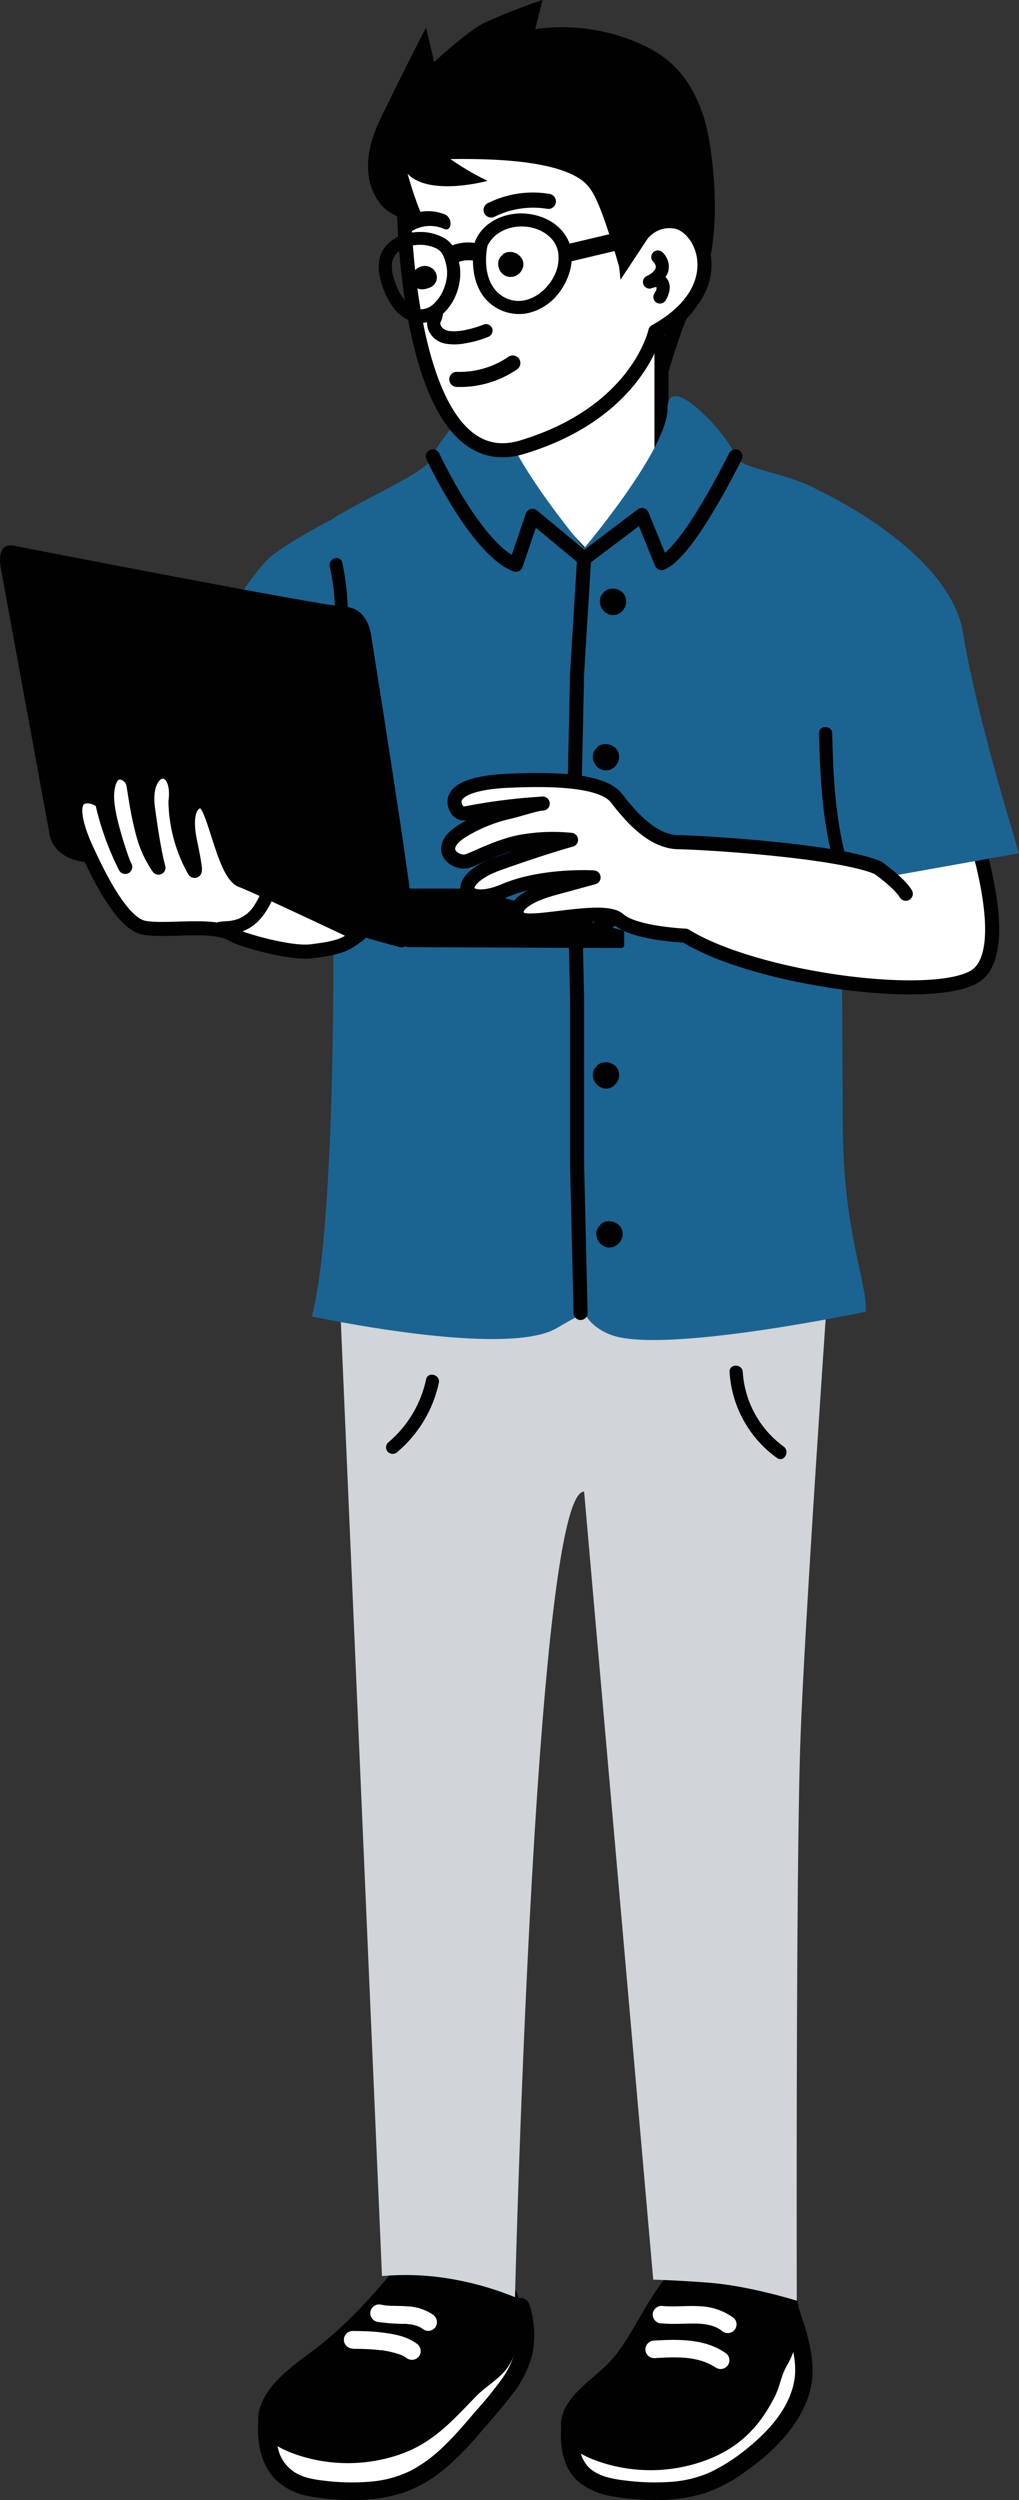 <svg xmlns="http://www.w3.org/2000/svg" viewBox="0 0 289.73 710.66"><rect x="0" y="0" width="289.73" height="710.66" fill="#333333" stroke="none"/><defs><style>.cls-1,.cls-3,.cls-7{fill:#fff;}.cls-2{fill:#010101;}.cls-3,.cls-6,.cls-7{stroke:#010101;stroke-linejoin:round;stroke-width:4px;}.cls-4{fill:#d1d4d9;}.cls-5{fill:#1b6492;}.cls-6{fill:none;}.cls-6,.cls-7{stroke-linecap:round;}</style></defs><title>Asset 18</title><g id="Layer_2" data-name="Layer 2"><g id="Layer_1-2" data-name="Layer 1"><path class="cls-1" d="M76.18,685.64c-1.51,12.08,2.28,20.14,13.5,21.71,9.66,1.35,20.81,1.48,29.49-3.49,8.48-4.85,14.67-13.12,21-20.37,7.61-8.76,11.59-15.89,8-27.73Z"/><path class="cls-2" d="M73.68,685.64c-.82,6.74-.23,14.56,5,19.49a18.17,18.17,0,0,0,9.15,4.44,66.93,66.93,0,0,0,13.63,1.07,43.65,43.65,0,0,0,13.56-2.2,38.58,38.58,0,0,0,12.17-7.28,88.18,88.18,0,0,0,9.41-9.72c3-3.45,6-6.85,8.78-10.47a31.07,31.07,0,0,0,5.93-11.55,27.86,27.86,0,0,0-.78-14.32c-.35-1.18-1.81-2.28-3.08-1.75l-24.4,10.13-38.64,16-8.92,3.71a2.58,2.58,0,0,0-1.75,3.07,2.52,2.52,0,0,0,3.08,1.75l24.4-10.13,38.64-16,8.92-3.71-3.07-1.75a23.22,23.22,0,0,1,1,10.71,23.87,23.87,0,0,1-4,9.1,109.7,109.7,0,0,1-7.48,9.18c-2.75,3.24-5.5,6.48-8.53,9.45a41.61,41.61,0,0,1-9.67,7.33,31.56,31.56,0,0,1-11.61,3.23,63.18,63.18,0,0,1-12.75-.2c-3.14-.34-6.25-.83-8.83-2.42a10.9,10.9,0,0,1-4.68-6.36,26.62,26.62,0,0,1-.47-10.8,2.51,2.51,0,0,0-2.5-2.5A2.56,2.56,0,0,0,73.68,685.64Z"/><path class="cls-2" d="M111,646.46c-7.24,8.71-14.8,16.58-24,23.24-4.91,3.58-11,8.44-13,14.43-2.75,8.28,5.26,12.14,12,14.17a45.38,45.38,0,0,0,27.71-.61c9.62-3.35,15-9.7,21.83-16.7,3-3,7.16-5.14,9.3-8.81,3-5.18,4.3-13.23,2.61-19C143.36,639.25,121.4,644.18,111,646.46Z"/><path class="cls-2" d="M107.8,657.54A45.07,45.07,0,0,0,115,658a12.08,12.08,0,0,1,6.79,2"/><path class="cls-1" d="M107.13,660a58.83,58.83,0,0,0,8.06.59c.27,0,.53,0,.79.06s.91.12.35,0a13.31,13.31,0,0,1,1.55.32c.29.08.58.16.86.26s.62.28.23.09a9.08,9.08,0,0,1,1.53.91,2.5,2.5,0,0,0,3.42-.89,2.59,2.59,0,0,0-.9-3.43,13.84,13.84,0,0,0-7.15-2.3c-1.27-.12-2.56-.12-3.84-.15-.62,0-1.24,0-1.86-.08-.35,0-.71-.06-1.06-.11.38.06-.56-.11-.65-.13a2.5,2.5,0,0,0-1.33,4.83Z"/><path class="cls-2" d="M100.28,665.18c1.63,0,12.39-.22,16.85,3.21"/><path class="cls-1" d="M100.28,667.68c2.4,0,4.78.06,7.16.31l.62.07c.07,0,.74.09.39,0s.32,0,.4.06l.73.12c.82.14,1.64.32,2.45.54.39.1.78.22,1.17.35l.55.19c.25.09.51.22.12,0a10.18,10.18,0,0,1,2,1.15,2.52,2.52,0,0,0,3.42-.9,2.56,2.56,0,0,0-.89-3.42c-3-2.21-7-2.8-10.55-3.2-2.52-.28-5-.31-7.57-.35a2.5,2.5,0,1,0,0,5Z"/><path class="cls-1" d="M162.29,687.64c-1.52,12.08,2.27,18.14,13.5,19.71,9.65,1.35,20.81,1.48,29.48-3.49,8.48-4.85,16.69-11.77,21-20.37,5.26-10.54.51-19.77-3.07-31.61Z"/><path class="cls-2" d="M159.79,687.64c-.76,6.24-.38,13.57,4.83,17.91a19.44,19.44,0,0,0,8.86,3.94,68.24,68.24,0,0,0,13.07,1.16,46,46,0,0,0,13.65-1.89A43.63,43.63,0,0,0,212,702.54c7.43-5.22,14.49-12.11,17.67-20.8,3.75-10.27-1.14-20.75-4.12-30.52a2.54,2.54,0,0,0-3.68-1.5l-20.68,12.15-32.69,19.2L161,685.48c-2.77,1.63-.26,5.95,2.53,4.32l20.69-12.15,32.69-19.2,7.5-4.41-3.68-1.5c1.32,4.33,2.91,8.57,4.08,12.93,1,3.67,1.7,7.6,1,11.39-1.45,8-7.59,14.53-13.71,19.41A51.82,51.82,0,0,1,202,702.73a33.14,33.14,0,0,1-11.56,2.78,65.91,65.91,0,0,1-12.32-.36,35.72,35.72,0,0,1-5-.86,14.07,14.07,0,0,1-3.54-1.35,8.73,8.73,0,0,1-2.86-2.33c-.26-.31.2.27,0-.05l-.34-.48c-.17-.26-.33-.54-.48-.81a6.18,6.18,0,0,1-.66-1.55c-1-3.19-.85-6.58-.42-10.08a2.52,2.52,0,0,0-2.5-2.5A2.55,2.55,0,0,0,159.79,687.64Z"/><path class="cls-2" d="M190.05,646.46c-7.24,8.71-10.66,18.72-17,25.24-4.22,4.38-11,8.44-13,14.43-2.74,8.28,5.27,12.14,12,14.17a45.41,45.41,0,0,0,27.72-.61c9.62-3.35,15.61-9.05,20.17-17.73,2.16-4.11,1.82-6.11,3.95-9.78,3-5.18,4.3-13.23,2.61-19C222.46,639.25,200.51,644.18,190.05,646.46Z"/><polygon class="cls-3" points="144.28 98.5 144.28 134.71 171.42 164.08 188.08 129.72 188.08 97.02 144.28 98.5"/><path class="cls-4" d="M166.08,354.66H96L108.61,647a75.72,75.72,0,0,1,18.91.69A87.17,87.17,0,0,1,146.43,653s5.62-229,19.65-229l19.65,224s9.53.31,17.07,1c10.94,1,23.75,5,23.75,5s-.29-120.11,1-158.45c1.19-35.26,8.6-140.86,8.6-140.86Z"/><path class="cls-5" d="M94,221c11-1.84-.21-7.49,0,0v0c1.91,60.93.44,132-5.34,153.2,0,0,55.08,11.92,69.64,3.33,5.09-3,7.82-4.33,7.82-4.33s1.8,4.19,7.82,6.33c15.11,5.39,72.26-6.67,72.26-6.67.2-9.09-6.23-22.12-6.57-51.43l-.36-73.87,48.89-10.32S277.47,202.59,273.84,180C270.09,156.59,233,139.51,233,139.51c-9-5.25-22.91-6.21-23.88-9.79-1.45-5.31-19.33-25.13-19.33-13.53s-23.68,39.62-23.68,39.62-23.68-28-23.68-39.62-17.88,8.22-19.33,13.53c-1.19,4.37-18.06,11.11-28.91,18v0s-14.73,7.65-18.43,11.66C62.2,174,47.64,208.75,41.84,227.46l49.29,19Z"/><path class="cls-6" d="M123.07,129.72s12.33,26.48,23.61,30.83l4.72-13.92,14.68,12.18-2,32.72-1,46.39,1,46.07v47l1,42.24"/><path class="cls-6" d="M209.09,129.72s-13.4,27.44-21,30.34l-5.57-13.67-16.43,12.42"/><path class="cls-2" d="M175.64,213.47a3.68,3.68,0,0,0-.58-.78,4.15,4.15,0,0,0-.78-.6,4,4,0,0,0-2-.57,5.11,5.11,0,0,0-.55,0,2.47,2.47,0,0,0-.53.1,3.12,3.12,0,0,0-1,.45,1.42,1.42,0,0,0-.54.49,1.52,1.52,0,0,0-.22.34,1.39,1.39,0,0,0-.49.56c-.09.22-.2.44-.27.67a4.75,4.75,0,0,0-.12.74,3.84,3.84,0,0,0,.42,2,3.82,3.82,0,0,0,.58.86,3.73,3.73,0,0,0,1.66,1.1,3.21,3.21,0,0,0,1,.17,4.23,4.23,0,0,0,.5-.05,3,3,0,0,0,.54-.1,3.63,3.63,0,0,0,.94-.43,4.12,4.12,0,0,0,1.39-1.52,3.78,3.78,0,0,0,.36-1,6.06,6.06,0,0,0,.09-.73,4.05,4.05,0,0,0-.09-.78A3.3,3.3,0,0,0,175.64,213.47Z"/><path class="cls-2" d="M175.64,258.69a3.44,3.44,0,0,0-.58-.78,3.82,3.82,0,0,0-.78-.61,4.1,4.1,0,0,0-2-.57,5.11,5.11,0,0,0-.55,0,4.94,4.94,0,0,0-.53.1,3.12,3.12,0,0,0-1,.45,1.42,1.42,0,0,0-.54.49,1.38,1.38,0,0,0-.22.35,1.36,1.36,0,0,0-.49.55,6.87,6.87,0,0,0-.27.68,4.45,4.45,0,0,0-.12.73,3.87,3.87,0,0,0,.08,1,4.06,4.06,0,0,0,.34,1,4,4,0,0,0,.58.85,3.65,3.65,0,0,0,1.66,1.1,3.21,3.21,0,0,0,1,.17,2.83,2.83,0,0,0,.5-.05,2.35,2.35,0,0,0,.54-.1,3.63,3.63,0,0,0,.94-.43A3.9,3.9,0,0,0,175,263a4.15,4.15,0,0,0,.6-.84,4,4,0,0,0,.36-1,6.06,6.06,0,0,0,.09-.73,4.15,4.15,0,0,0-.09-.78A3.13,3.13,0,0,0,175.64,258.69Z"/><path class="cls-2" d="M175.64,303.9a3.44,3.44,0,0,0-.58-.78,3.82,3.82,0,0,0-.78-.61,4.09,4.09,0,0,0-2-.56,2.56,2.56,0,0,0-.55.05,3.26,3.26,0,0,0-.53.09,2.93,2.93,0,0,0-1,.46,1.39,1.39,0,0,0-.54.48,1.59,1.59,0,0,0-.22.35,1.36,1.36,0,0,0-.49.55c-.09.22-.2.45-.27.68a4.57,4.57,0,0,0-.12.74,3.91,3.91,0,0,0,.08,1,4.15,4.15,0,0,0,.34.95,3.55,3.55,0,0,0,.58.85,3.75,3.75,0,0,0,1.66,1.11,3.2,3.2,0,0,0,1,.16,2.81,2.81,0,0,0,.5,0,4.32,4.32,0,0,0,.54-.1,3.66,3.66,0,0,0,.94-.44,3.6,3.6,0,0,0,.79-.67,3.88,3.88,0,0,0,.6-.84,4,4,0,0,0,.36-1,5.82,5.82,0,0,0,.09-.73,4,4,0,0,0-.09-.77A3.19,3.19,0,0,0,175.64,303.9Z"/><path class="cls-2" d="M176.64,349.11a3.68,3.68,0,0,0-.58-.78,3.77,3.77,0,0,0-.78-.6,4,4,0,0,0-2-.57,5.11,5.11,0,0,0-.55,0,3.26,3.26,0,0,0-.53.09,3.4,3.4,0,0,0-1,.46,1.42,1.42,0,0,0-.54.49,1.52,1.52,0,0,0-.22.34,1.43,1.43,0,0,0-.49.55c-.09.23-.2.45-.27.68a4.75,4.75,0,0,0-.12.74,3.91,3.91,0,0,0,.08,1,4,4,0,0,0,.34.95,3.89,3.89,0,0,0,2.24,2,3.52,3.52,0,0,0,1,.17,4.23,4.23,0,0,0,.5-.05,3,3,0,0,0,.54-.1,3.66,3.66,0,0,0,.94-.44,3.85,3.85,0,0,0,.79-.66,4.21,4.21,0,0,0,.6-.85,3.92,3.92,0,0,0,.36-1,6.06,6.06,0,0,0,.09-.73,4.05,4.05,0,0,0-.09-.78A3.3,3.3,0,0,0,176.64,349.11Z"/><path class="cls-2" d="M177.64,169.26a3.68,3.68,0,0,0-.58-.78,3.77,3.77,0,0,0-.78-.6,4,4,0,0,0-2-.57,2.56,2.56,0,0,0-.55.05,3.26,3.26,0,0,0-.53.09,3.15,3.15,0,0,0-1,.46,1.42,1.42,0,0,0-.54.49,1.52,1.52,0,0,0-.22.34,1.43,1.43,0,0,0-.49.55c-.09.22-.2.45-.27.68a4.57,4.57,0,0,0-.12.74,3.91,3.91,0,0,0,.08,1,4.15,4.15,0,0,0,.34,1,3.55,3.55,0,0,0,.58.85,3.75,3.75,0,0,0,1.66,1.11,3.2,3.2,0,0,0,1,.16,2.81,2.81,0,0,0,.5,0,4.32,4.32,0,0,0,.54-.1,3.66,3.66,0,0,0,.94-.44,3.85,3.85,0,0,0,.79-.66,4.21,4.21,0,0,0,.6-.85,4,4,0,0,0,.36-1,5.82,5.82,0,0,0,.09-.73,4,4,0,0,0-.09-.77A3.19,3.19,0,0,0,177.64,169.26Z"/><path class="cls-2" d="M93.74,161A70.05,70.05,0,0,1,95,168.88c.21,2.43.2,4.87.21,7.3,0,7.17-1.07,14.25-1.39,21.39-.11,2.42,3.64,2.41,3.75,0,.33-7.28,1.42-14.49,1.39-21.79A78.91,78.91,0,0,0,97.35,160c-.48-2.37-4.1-1.37-3.61,1Z"/><path class="cls-2" d="M232.87,208.47c.29,12.92,1,26,4.65,38.48.68,2.31,4.3,1.33,3.61-1-3.6-12.16-4.23-24.87-4.51-37.48-.05-2.41-3.8-2.42-3.75,0Z"/><path class="cls-1" d="M186,670.33c6-.34,12.41-.76,17.63,2.75a2.5,2.5,0,0,0,2.52-4.32c-5.94-4-13.3-3.82-20.15-3.43a2.57,2.57,0,0,0-2.5,2.5,2.52,2.52,0,0,0,2.5,2.5Z"/><path class="cls-1" d="M188.09,660.43c3.33.35,6.66,0,10,.07,2.41.08,5.17.49,7.06,2a2.58,2.58,0,0,0,3.54,0,2.51,2.51,0,0,0,0-3.53,17.17,17.17,0,0,0-9.69-3.39c-3.63-.25-7.28.27-10.91-.11a2.52,2.52,0,0,0-2.5,2.5,2.55,2.55,0,0,0,2.5,2.5Z"/><path class="cls-2" d="M207.44,390a32.46,32.46,0,0,0,13.46,24.43c2,1.41,3.84-1.84,1.9-3.24A28.44,28.44,0,0,1,211.19,390c-.14-2.39-3.89-2.41-3.75,0Z"/><path class="cls-2" d="M121.15,392.09a32.24,32.24,0,0,1-10.83,18,1.88,1.88,0,0,0,0,2.65,1.91,1.91,0,0,0,2.65,0,35.53,35.53,0,0,0,11.8-19.63c.5-2.35-3.12-3.36-3.62-1Z"/><path class="cls-2" d="M.27,161.73,14,236.67s.33,6.52,8.79,8.15,90.88,24.43,90.88,24.43,4.24,1,3.91-7.17-12-81.11-12-81.11-.65-8.14-7.49-8.47S4.5,155.24,4.5,155.24-1.3,153.14.27,161.73Z"/><path class="cls-3" d="M102.09,265.67s-28.54-13.55-33.46-15.42S61,229.62,58,228.08c-2.22-1.14-6.07,1.06-3.94,11.19s1.12,8.13,1.12,8.13a41.72,41.72,0,0,1-5.29-19.49c1.59-12.18-9.54-11.17-7.83,1.73s3,17,3,17a30.51,30.51,0,0,1-4.42-9.73c-1.62-5.79-2.38-12.34-2.79-14.22-.65-3-6.65-6.09-7.36,2.53-.3,3.67,1,8.65,2,12.15.66,2.39,2.51,8.16,3.12,9.06A79.54,79.54,0,0,1,29,227.91s-2.53-2.09-5.25-1.4c-4.17,1.06-2.09,8.53.85,14.9s9.82,21.07,16.35,22.3,19.75-1.41,25.22,2c2.29,1.41,16.21,5.42,22.21,4.72C97.19,269.36,98.16,268.49,102.09,265.67Z"/><path class="cls-2" d="M115.56,252.59h17.83a.76.76,0,0,1,.21,0l43.27,11.86a.79.79,0,0,1,.6.77v3.46a.81.81,0,0,1-.81.81L116,269.24a.81.81,0,0,1-.67-1.25l2-3.05a.81.81,0,0,0,.1-.64l-2.68-10.71A.8.8,0,0,1,115.56,252.59Z"/><path class="cls-2" d="M63.1,265.68c.41-.09.1,0-.09,0l.44,0,1-.07a18.84,18.84,0,0,0,2.91-.38,12.62,12.62,0,0,0,6.51-3.85A20.22,20.22,0,0,0,77.3,256a1.93,1.93,0,0,0-.67-2.56,1.89,1.89,0,0,0-2.57.67,24,24,0,0,1-1.3,2.52c-.2.33-.41.65-.63,1l-.28.4-.29.35a13.23,13.23,0,0,1-1.44,1.46l-.33.27c.24-.2.07-.06-.07,0s-.51.35-.78.51-.44.24-.67.36l-.33.15c-.28.14.36-.13,0,0a12.81,12.81,0,0,1-1.37.43l-.66.13-.29.05c-.39.07.11,0,.07,0l-1.14.11a17.42,17.42,0,0,0-2.4.24,1.88,1.88,0,0,0,1,3.62Z"/><path class="cls-3" d="M275.06,230.82s14.54,39.8,1.8,46.92-62.09.53-82-11.77c0,0-14.52-.62-18.89-4.57s-25,2-28.07-.28c-2.27-1.63-1.53-5.6,9.67-8.65l11.2-3.06s-14.29-.87-25.18,3.7c-12.19,5.26-15.52-2.82-1.76-7.7s20.53-6.68,20.53-6.68a51.87,51.87,0,0,0-14.48.59c-6.61,1.33-13,4.91-15.11,5.47-3.32.88-9.49-3.54-1.24-8.64a43.89,43.89,0,0,1,12.65-5.22c2.72-.56,8.92-2.65,10.13-2.5a163.62,163.62,0,0,0-21.92,2.78s-2.36.54-3.06-2.53c-1.07-4.71,7.45-6.44,15.31-6.75s26.05-1,30.62,4.93,10.53,12.46,17.74,12.55,49.18,2.64,58.1,8Z"/><polygon class="cls-5" points="250.62 245.22 252.52 249.19 289.73 242.54 288.12 237.3 283.82 222.49 264.85 232.05 250.62 245.22"/><path class="cls-7" d="M249.73,246.75s6,4.23,7.81,7.31"/><path class="cls-3" d="M114.84,58.41s.59,78.62,33.57,68.72,37.91-32.94,37.91-32.94a21.66,21.66,0,0,0,13.62-19.07c.87-14.68-10-12.36-18.07-6.6l-1.12-25.85-68.34.5Z"/><path class="cls-2" d="M109.86,59.66S99.35,52,108.14,33.84s13-25.93,13-25.93l2.32,9.73s9.48-8.82,14.18-11.1A164.84,164.84,0,0,1,154.25,0l-2.07,8.28a54.48,54.48,0,0,1,26.41,2.79c11.13,4,17.78,10.25,21.74,23,2.23,7.17,5.59,33-.7,46.11a170.05,170.05,0,0,0-9.81,26.44l-.69-13.75-3-24.23s-1.91,3.44-3.45,3.65c-.53.08-1.76,1.5-2.75,1.79a7.82,7.82,0,0,0-3.65,2.63S172.88,64.44,170.1,58c-1.84-4.3-3.34-6.63-8.27-8.78-8.22-3.58-22.08-4.17-33.75-4a74.41,74.41,0,0,0,10.57,6.19s-16.49,4.53-22.76-2c0,0,3.12,11.18,5.39,14.13C121.28,63.51,116.33,64.22,109.86,59.66Z"/><path class="cls-3" d="M186.32,94.19C208,82.18,200,64.29,192,63s-11.53,6.67-11.53,6.67a15.91,15.91,0,0,1-2,2.69"/><polygon class="cls-2" points="175.53 70.6 176.42 79.52 184.76 66.89 177.17 68.23 175.53 70.6"/><path class="cls-2" d="M117.1,65.7a9.9,9.9,0,0,1,9.27-.59c.78.33,1.55-.07,1.7-1.2a2.91,2.91,0,0,0-1.18-2.76,12.22,12.22,0,0,0-11.48.67c-.67.41-.78,1.82-.34,2.82S116.43,66.11,117.1,65.7Z"/><path class="cls-2" d="M140.64,61.6a24.72,24.72,0,0,1,15.2-2.2,2.18,2.18,0,0,0,2.23-2.09A2.22,2.22,0,0,0,156,55.08a28.66,28.66,0,0,0-17.39,2.72,2.17,2.17,0,0,0-.87,2.92A2.2,2.2,0,0,0,140.64,61.6Z"/><path class="cls-2" d="M144.44,101.51a24.69,24.69,0,0,1-14.77,4.19,2.16,2.16,0,0,0-1.93,2.36A2.22,2.22,0,0,0,130.1,110,28.69,28.69,0,0,0,147,105a2.16,2.16,0,1,0-2.54-3.49Z"/><path class="cls-2" d="M120,82.25a5,5,0,0,0,1.9-.41,2.6,2.6,0,0,0,.7-.27,3.31,3.31,0,0,0,1.46-1.73,3.2,3.2,0,0,0-1.54-3.78,3.29,3.29,0,0,0-.91-.37,3.72,3.72,0,0,0-3.39.94,4,4,0,0,0-1.16,1.8,3,3,0,0,0-.08,1.49,2.78,2.78,0,0,0,.68,1.29A3.24,3.24,0,0,0,120,82.25Z"/><path class="cls-2" d="M148.49,73.75A3.55,3.55,0,0,0,148,73a3.74,3.74,0,0,0-.68-.64,3.81,3.81,0,0,0-1.86-.72,3,3,0,0,0-.52,0,4.38,4.38,0,0,0-.51,0,3.17,3.17,0,0,0-.95.34,1.33,1.33,0,0,0-.55.42,1.21,1.21,0,0,0-.25.3,1.36,1.36,0,0,0-.5.48,5.07,5.07,0,0,0-.32.61,4.12,4.12,0,0,0-.18.69,3.5,3.5,0,0,0,0,1,3.73,3.73,0,0,0,.23.93,4,4,0,0,0,.47.86,3.49,3.49,0,0,0,1.47,1.19,3.1,3.1,0,0,0,1,.25,2.57,2.57,0,0,0,.48,0,2.94,2.94,0,0,0,.51-.05,3.3,3.3,0,0,0,.93-.32,4,4,0,0,0,.81-.56,3.85,3.85,0,0,0,.64-.75,3.73,3.73,0,0,0,.43-.9,5.52,5.52,0,0,0,.15-.68,6.06,6.06,0,0,0,0-.74A3.28,3.28,0,0,0,148.49,73.75Z"/><path class="cls-2" d="M122.16,89.06c0,.28-.07.37-.24.76a5.11,5.11,0,0,0-.45,1.52,5.25,5.25,0,0,0,.52,2.89,6.53,6.53,0,0,0,4.46,3.42,15.76,15.76,0,0,0,6.12-.11,29.74,29.74,0,0,0,6.13-1.73A1.94,1.94,0,0,0,140,93.5a1.89,1.89,0,0,0-2.31-1.31,30.4,30.4,0,0,1-5,1.53,15.16,15.16,0,0,1-4.74.4,4.15,4.15,0,0,1-1.62-.51,2.36,2.36,0,0,1-1-1.08c0-.07-.14-.43-.14-.43s0-.47,0-.22a3,3,0,0,1,.11-.4,6,6,0,0,0,.65-2.42A1.93,1.93,0,0,0,124,87.18a1.89,1.89,0,0,0-1.87,1.88Z"/><path class="cls-2" d="M135,68.87c-1.24,6-.53,13.48,4.59,17.58a12.78,12.78,0,0,0,10.07,2.65,15.15,15.15,0,0,0,9.08-5.62c3.68-4.61,5.47-11.62,1.87-16.82-2.76-4-7.6-5.93-12.34-6-5.36,0-10.91,2.59-13.09,7.72a2,2,0,0,0,.68,2.57,1.89,1.89,0,0,0,2.56-.67c2.85-6.73,12.77-7.67,17.79-3a7.64,7.64,0,0,1,2.47,4.32,11.15,11.15,0,0,1-1.06,6.72c-2.51,5.13-8.56,9.19-14.19,6.21-5.15-2.73-5.88-9.51-4.82-14.66C139.09,67.51,135.47,66.5,135,68.87Z"/><path class="cls-2" d="M127.05,76.32a7.3,7.3,0,0,1,.07,1,12.27,12.27,0,0,1-.05,1.36,14.34,14.34,0,0,1-.65,2.77,11.85,11.85,0,0,1-2.89,4.71,5.55,5.55,0,0,1-4.32,1.77,6.3,6.3,0,0,1-4.13-2.57,16.36,16.36,0,0,1-2.8-5.3,12.29,12.29,0,0,1-.82-5.44,5.27,5.27,0,0,1,2.07-3.26,9.58,9.58,0,0,1,4.5-1.68,11,11,0,0,1,5.57.73,4.58,4.58,0,0,1,2.31,2,13.25,13.25,0,0,1,1.14,4,1.89,1.89,0,0,0,2.31,1.31,1.92,1.92,0,0,0,1.31-2.31c-.56-3.06-1.55-6.14-4.41-7.77a14,14,0,0,0-6.78-1.7c-4.55,0-9.54,2-11.27,6.54a11.88,11.88,0,0,0,0,7,21.3,21.3,0,0,0,3.18,7.27,11.51,11.51,0,0,0,5.89,4.72,8.67,8.67,0,0,0,7.11-1.1c4.7-3,7.19-9.47,6.3-14.92A1.9,1.9,0,0,0,128.36,74,1.93,1.93,0,0,0,127.05,76.32Z"/><path class="cls-2" d="M130,74.59l.3-.13-.6.25a11.24,11.24,0,0,1,2.73-.73l-.67.09a11.4,11.4,0,0,1,2.86,0l-.66-.09.11,0a1.85,1.85,0,0,0,1,0,1.79,1.79,0,0,0,.93-.29,2.54,2.54,0,0,0,1.15-1.5,2.47,2.47,0,0,0-.25-1.92,2.38,2.38,0,0,0-1.49-1.15,16.51,16.51,0,0,0-2.22-.21,15.19,15.19,0,0,0-2.13.19,12.94,12.94,0,0,0-3.58,1.11,2.51,2.51,0,0,0,.6,4.57l.67.09a2.54,2.54,0,0,0,1.26-.35Z"/><path class="cls-2" d="M162.66,74.23,180.49,70a2.5,2.5,0,1,0-1.33-4.82L161.33,69.4a2.5,2.5,0,0,0,1.33,4.83Z"/><path class="cls-2" d="M185.73,74.39c.06.06.49.59.24.24l.25.38c0,.07.22.55.15.29s.06.23.07.28c.13.38,0-.35,0,0a2.81,2.81,0,0,1,0,.51s.1-.47,0,0c0,.06-.19.55-.07.27s-.12.21-.15.26-.15.23-.23.35c.27-.39-.1.11-.18.18s-.21.22-.33.33-.38.31-.12.11a5.72,5.72,0,0,1-.57.39,9.45,9.45,0,0,1-1.13.61A1.88,1.88,0,0,0,185.09,82a8.79,8.79,0,0,1,1.3-.39c.22,0,.2,0-.08,0h.26a1.45,1.45,0,0,0,.36,0c-.32,0-.38,0-.19,0l.2.05c-.3-.13-.37-.16-.2-.07l.16.09q-.39-.32-.18-.12c.12.14.08.08-.13-.18,0,0,.24.49.07.08s0,.06,0,.12c.1.25,0-.49,0,0,0,.14,0,.28,0,.42,0,.35.12-.45,0,0,0,.19-.1.75-.26.87q.17-.37,0-.09a1.63,1.63,0,0,1-.11.23c-.09.17-.18.32-.27.48a1.88,1.88,0,0,0,.67,2.56,1.91,1.91,0,0,0,2.57-.67c1-1.65,1.65-3.89.67-5.7-1.17-2.15-3.86-2-5.85-1.28l1.44,3.43a8.12,8.12,0,0,0,4.41-4.43,5.56,5.56,0,0,0-1.56-5.67,1.87,1.87,0,0,0-2.65,2.65Z"/></g></g></svg>